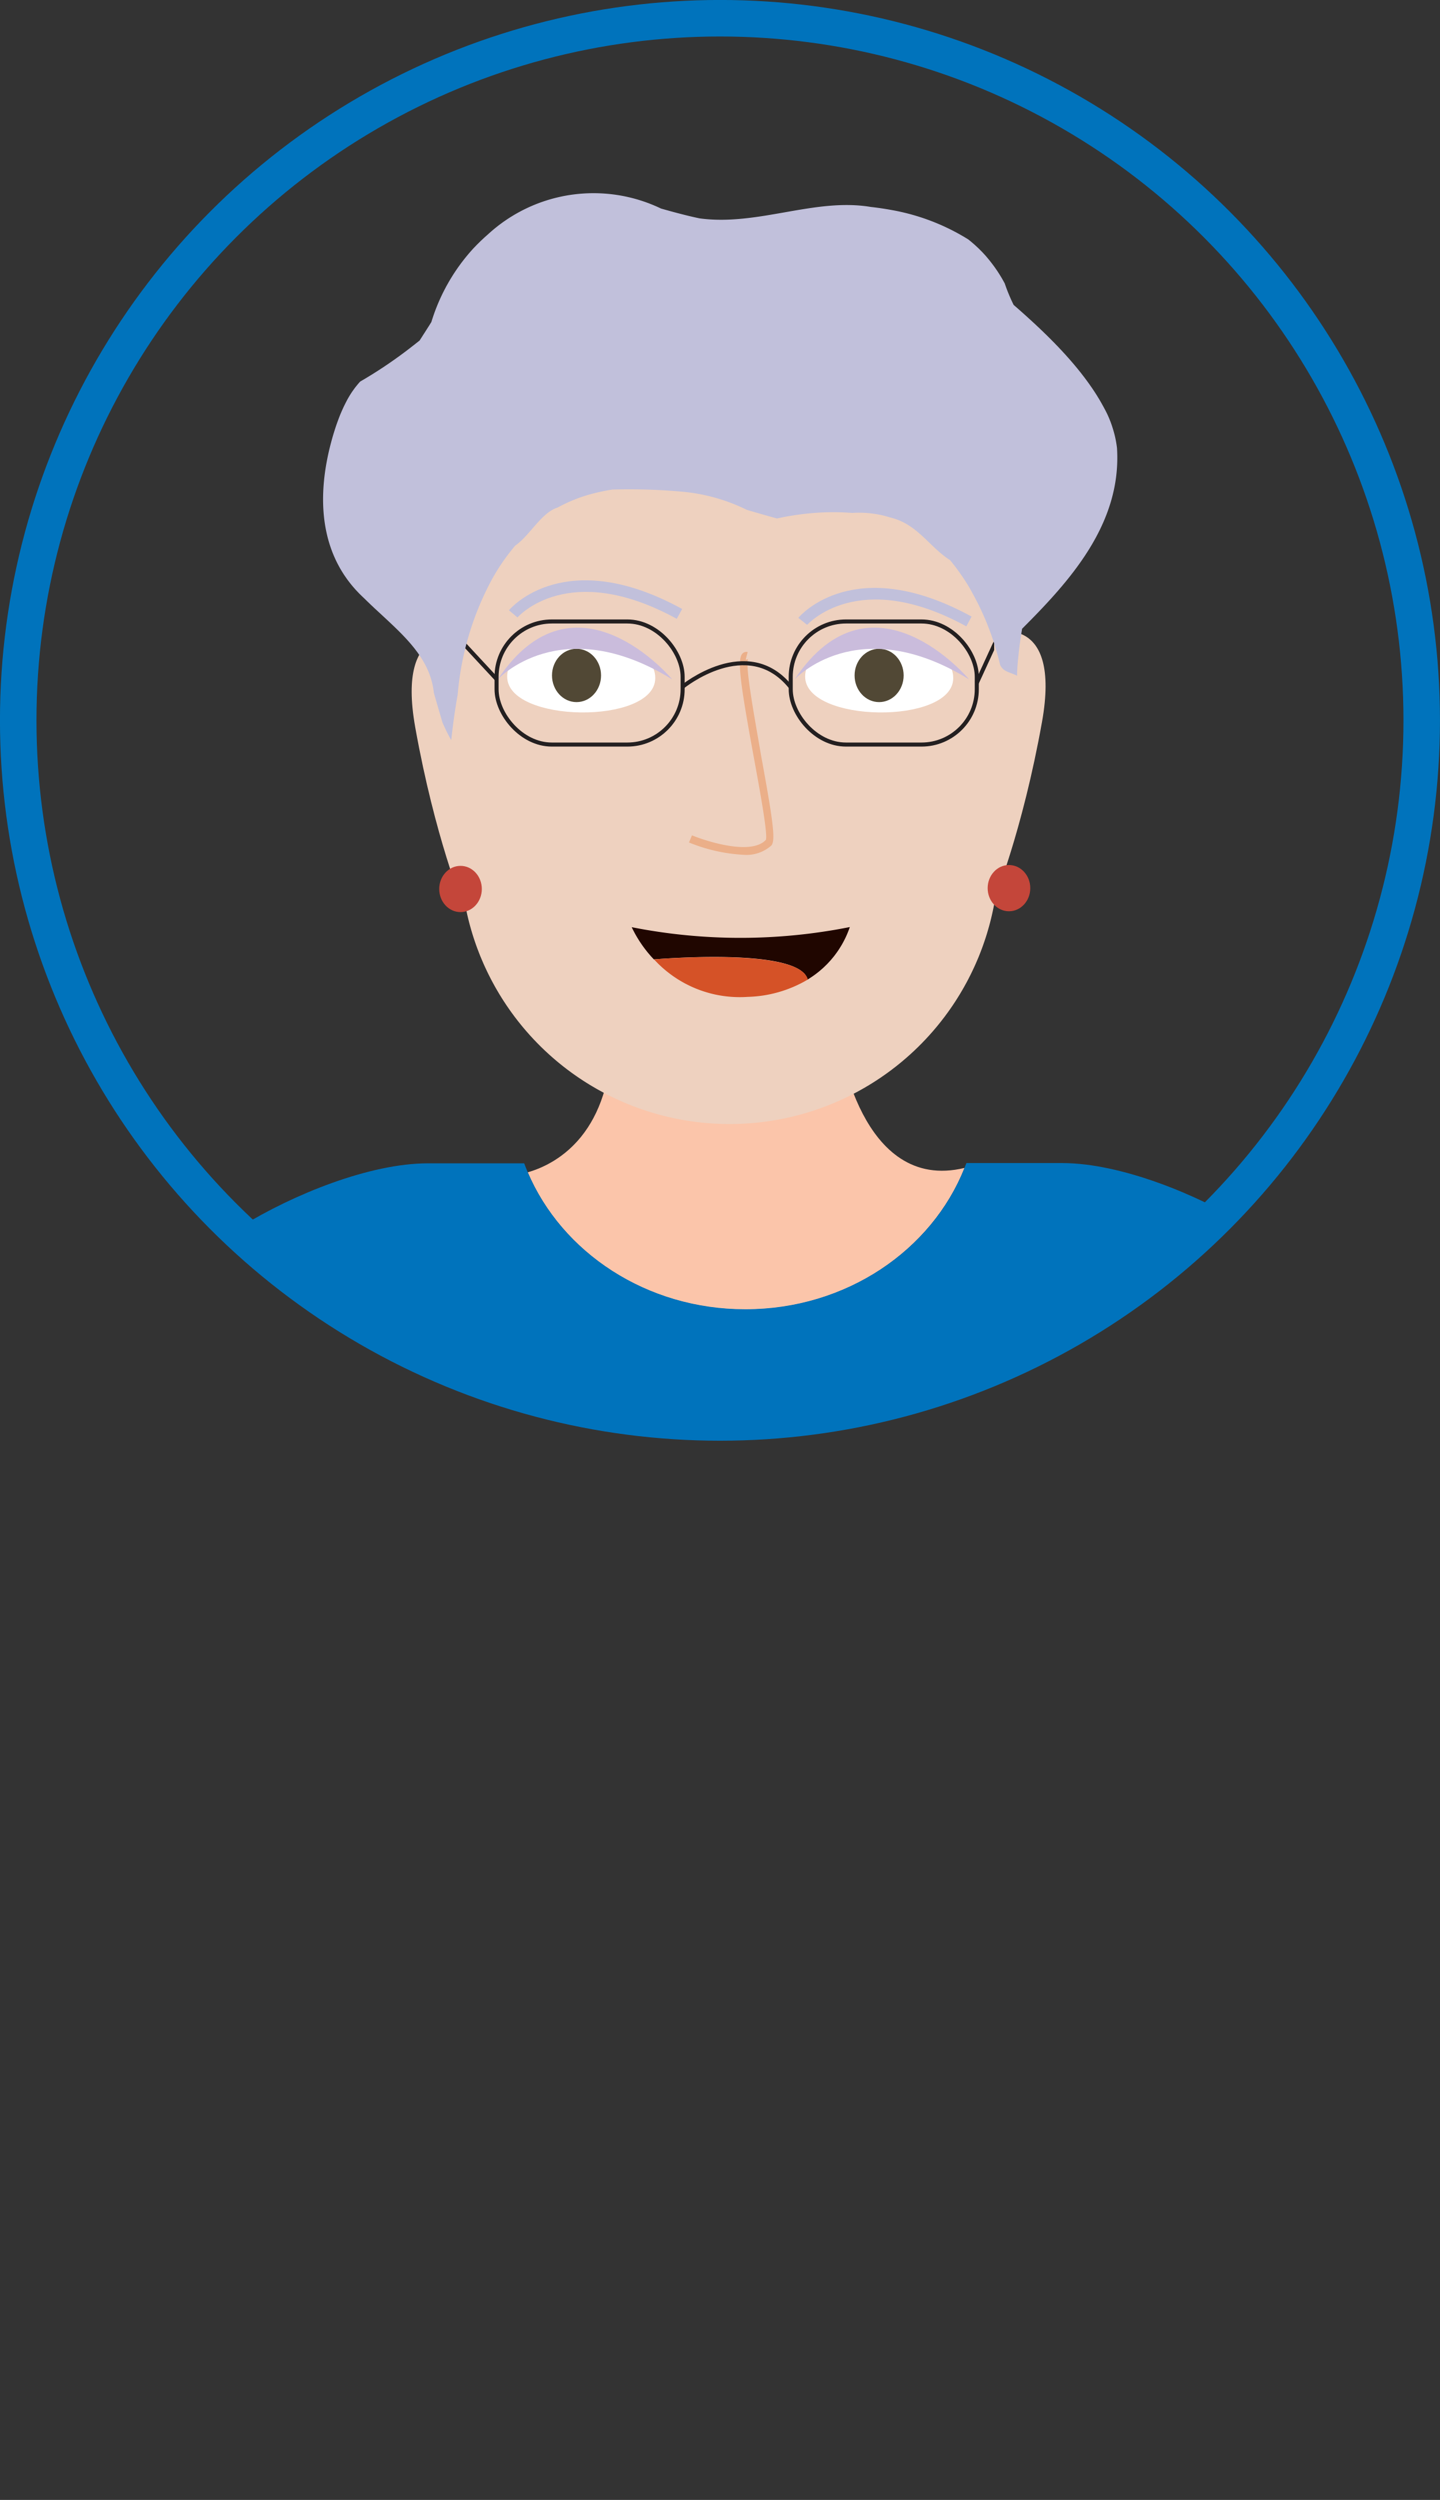 <svg xmlns="http://www.w3.org/2000/svg" xmlns:xlink="http://www.w3.org/1999/xlink" viewBox="0 0 223.67 388.1"><rect x="0" y="0" width="223.67" height="388.1" fill="#333333" stroke="none"/><defs><style>.cls-1,.cls-12{fill:none;stroke-miterlimit:10;}.cls-1{stroke:#0073bc;stroke-width:5.67px;}.cls-2{clip-path:url(#clip-path);}.cls-3{fill:#fbc5aa;}.cls-4{fill:#d8dcec;}.cls-5{fill:#0073bc;}.cls-6{fill:#eed1bf;}.cls-7{fill:#fff;}.cls-8{fill:#514835;}.cls-9{fill:#cabcdc;}.cls-10{fill:#ebaf89;}.cls-11{fill:#c1c0db;}.cls-12{stroke:#231f20;stroke-width:0.63px;}.cls-13{fill:#c4463a;}.cls-14{fill:#200600;}.cls-15{fill:#d55227;}</style><clipPath id="clip-path"><circle class="cls-1" cx="111.83" cy="111.83" r="109"/></clipPath></defs><g id="Layer_2" data-name="Layer 2"><g id="Avatar"><g class="cls-2"><path id="Vrat" class="cls-3" d="M149.83,181.31c-5.1,12.81-18.42,22-34.07,22-15.37,0-28.5-8.84-33.8-21.31,4-1.14,12.58-5.35,13.09-20.48h35.3S133.59,185.26,149.83,181.31Z"/><path class="cls-4" d="M11.07,371.49l51.93-2V230.05s-12-61-30.45-27.87C22.33,263.87,15.23,315.1,11.07,371.49Z"/><path class="cls-4" d="M219.49,371.49l-51.93-2V230.05s12-61,30.45-27.87C208.23,263.87,215.33,315.1,219.49,371.49Z"/><path id="Majica" class="cls-5" d="M200.62,201.24c-4.83.58-10.78,7.47-16.38,24.68,0,5,2.85,29.09-7.21,43.4-2.17,22.51,5.85,74.46,8.65,97.55-56.74,46.95-129,1.63-132.81,0,2.74-22.76,6.89-75.42,4.78-97.64-11.22-15.34-10.58-44-10.58-44-5.54-16.71-11.39-23.45-16.16-24-11.84-1.38,17.48-20.63,35.57-20.63H81.42q.26.69.54,1.35c5.3,12.47,18.43,21.31,33.8,21.31,15.65,0,29-9.15,34.07-22,.1-.23.19-.47.28-.7h14.94C183.14,180.61,212.46,199.86,200.62,201.24Z"/><path id="Koza" class="cls-6" d="M109.23,44.94h8.2a37.7,37.7,0,0,1,37.7,37.7V132.7a41.8,41.8,0,0,1-41.8,41.8h0a41.8,41.8,0,0,1-41.8-41.8V82.64a37.7,37.7,0,0,1,37.7-37.7Z"/><path class="cls-7" d="M101.78,105.3c.09-8-22.94-8.35-23-.3C78.67,112.27,101.7,112.57,101.78,105.3Z"/><path class="cls-7" d="M148.06,105.3c.09-8-22.93-8.35-23-.3C125,112.27,148,112.57,148.06,105.3Z"/><ellipse class="cls-8" cx="89.55" cy="104.86" rx="3.81" ry="4.14"/><ellipse class="cls-8" cx="136.55" cy="104.86" rx="3.81" ry="4.14"/><path id="Oci" class="cls-9" d="M77.32,105.47s9.78-10.67,27.09,0C104.41,105.47,89.36,87.4,77.32,105.47Z"/><path id="Oci-2" data-name="Oci" class="cls-9" d="M123.43,105.47s9.78-10.67,27.09,0C150.52,105.47,135.47,87.4,123.43,105.47Z"/><g id="Nos"><path class="cls-10" d="M115.44,132.7a25.86,25.86,0,0,1-8.42-1.91l.46-1.11c2.44,1,9.25,3.13,11.48.7.32-.83-.91-7.55-1.9-12.95-2.1-11.49-2.61-15.2-1.7-16a.81.81,0,0,1,.77-.2l-.3,1.16a.35.35,0,0,0,.38-.13c-.53,1,1,9.09,2,15,1.86,10.15,2.29,13.22,1.6,14A5.81,5.81,0,0,1,115.44,132.7Z"/></g><path id="Obrve" class="cls-11" d="M105.12,96.07c-16.86-9.24-24.66-.3-24.74-.21l-1.33-1.12c.35-.41,8.81-10.12,26.91-.2Z"/><path id="Obrve-2" data-name="Obrve" class="cls-11" d="M150.1,97.24C133.24,88,125.44,97,125.36,97L124,95.92c.35-.42,8.81-10.12,26.91-.2Z"/><g id="ocala"><rect class="cls-12" x="122.82" y="96.48" width="28.9" height="19.11" rx="8.59"/><rect class="cls-12" x="77.13" y="96.48" width="28.9" height="19.11" rx="8.59"/><path class="cls-12" d="M106,106.64s10.1-8.28,16.79,0"/><line class="cls-12" x1="71.53" y1="99.4" x2="77.13" y2="105.43"/><line class="cls-12" x1="155.12" y1="98.64" x2="151.72" y2="106.03"/></g><path id="Koza-2" data-name="Koza" class="cls-6" d="M154.42,98.22s10.48-3.18,7.43,13.86-7.43,27.6-7.43,27.6Z"/><path id="Koza-3" data-name="Koza" class="cls-6" d="M71.93,99.07s-10.48-3.19-7.43,13.86,7.43,27.6,7.43,27.6Z"/><ellipse id="Uhani" class="cls-13" cx="71.53" cy="138.01" rx="3.31" ry="3.59"/><ellipse id="Uhani-2" data-name="Uhani" class="cls-13" cx="156.72" cy="137.88" rx="3.31" ry="3.59"/><path class="cls-14" d="M132,143.92a15.24,15.24,0,0,1-6.56,8.15c-1.24-5.12-23.8-3.13-23.88-3.13a19.27,19.27,0,0,1-3.44-5A86.89,86.89,0,0,0,132,143.92Z"/><path class="cls-15" d="M125.47,152.07h0a19.32,19.32,0,0,1-9.33,2.69,18.06,18.06,0,0,1-14.55-5.82C101.67,148.94,124.23,147,125.47,152.07Z"/><polygon class="cls-14" points="101.59 148.94 101.59 148.94 101.59 148.94 101.59 148.94"/><path id="Lasje1" class="cls-11" d="M70.09,114.9c.25-2.32.57-4.69,1-7.06a45.6,45.6,0,0,1,5.45-18.13,32.65,32.65,0,0,1,3.48-5c2.28-1.57,4.06-5.13,6.6-5.92A24.32,24.32,0,0,1,90.79,77a29.53,29.53,0,0,1,4.35-1,92.8,92.8,0,0,1,10.91.34A28.5,28.5,0,0,1,116,79.15c1.56.46,3.13.92,4.69,1.34a42.1,42.1,0,0,1,5.82-.86,38.08,38.08,0,0,1,5.85,0,16.11,16.11,0,0,1,3,.08,15.05,15.05,0,0,1,2.85.61c4.3,1,6.08,4.55,9.36,6.64.64.77,1.24,1.58,1.82,2.42S150.53,91.1,151,92a42.19,42.19,0,0,1,2.61,5.58,44.56,44.56,0,0,1,1.74,5.66c.53,1.11,1.58,1.11,2.63,1.67,0-1.23.14-2.45.27-3.67s.31-2.43.51-3.63c7.41-7.4,15.49-16.29,14.74-28.06a16.76,16.76,0,0,0-.69-3.15,16.35,16.35,0,0,0-1.35-3.13,31.94,31.94,0,0,0-1.78-2.94c-3.27-4.82-7.85-9.18-12.24-13A27.91,27.91,0,0,1,156.06,44a22.94,22.94,0,0,0-1.4-2.29A24,24,0,0,0,153,39.6a21.37,21.37,0,0,0-2.6-2.43,33.65,33.65,0,0,0-11.88-4.56c-1.08-.2-2.16-.36-3.25-.48-8.7-1.47-17.56,3-26.61,1.77-1-.21-2-.45-3-.71s-2-.53-3-.82a24.22,24.22,0,0,0-26.85,4,31.55,31.55,0,0,0-2.35,2.27A29.71,29.71,0,0,0,67,50c-.59.95-1.21,1.9-1.82,2.86-.58.47-1.17.92-1.76,1.38a70.44,70.44,0,0,1-7.48,5,14.35,14.35,0,0,0-2,2.82,24.35,24.35,0,0,0-1.46,3.27c-.37,1-.71,2.09-1,3.16-2.33,8.57-2,17.84,5,24.31.78.77,1.56,1.51,2.36,2.24,3.93,3.66,8,7.18,8.55,12.53.45,1.56.89,3.09,1.34,4.6C69.49,113.91,70.09,114.9,70.09,114.9Z"/></g><circle class="cls-1" cx="111.83" cy="111.83" r="109"/></g></g></svg>